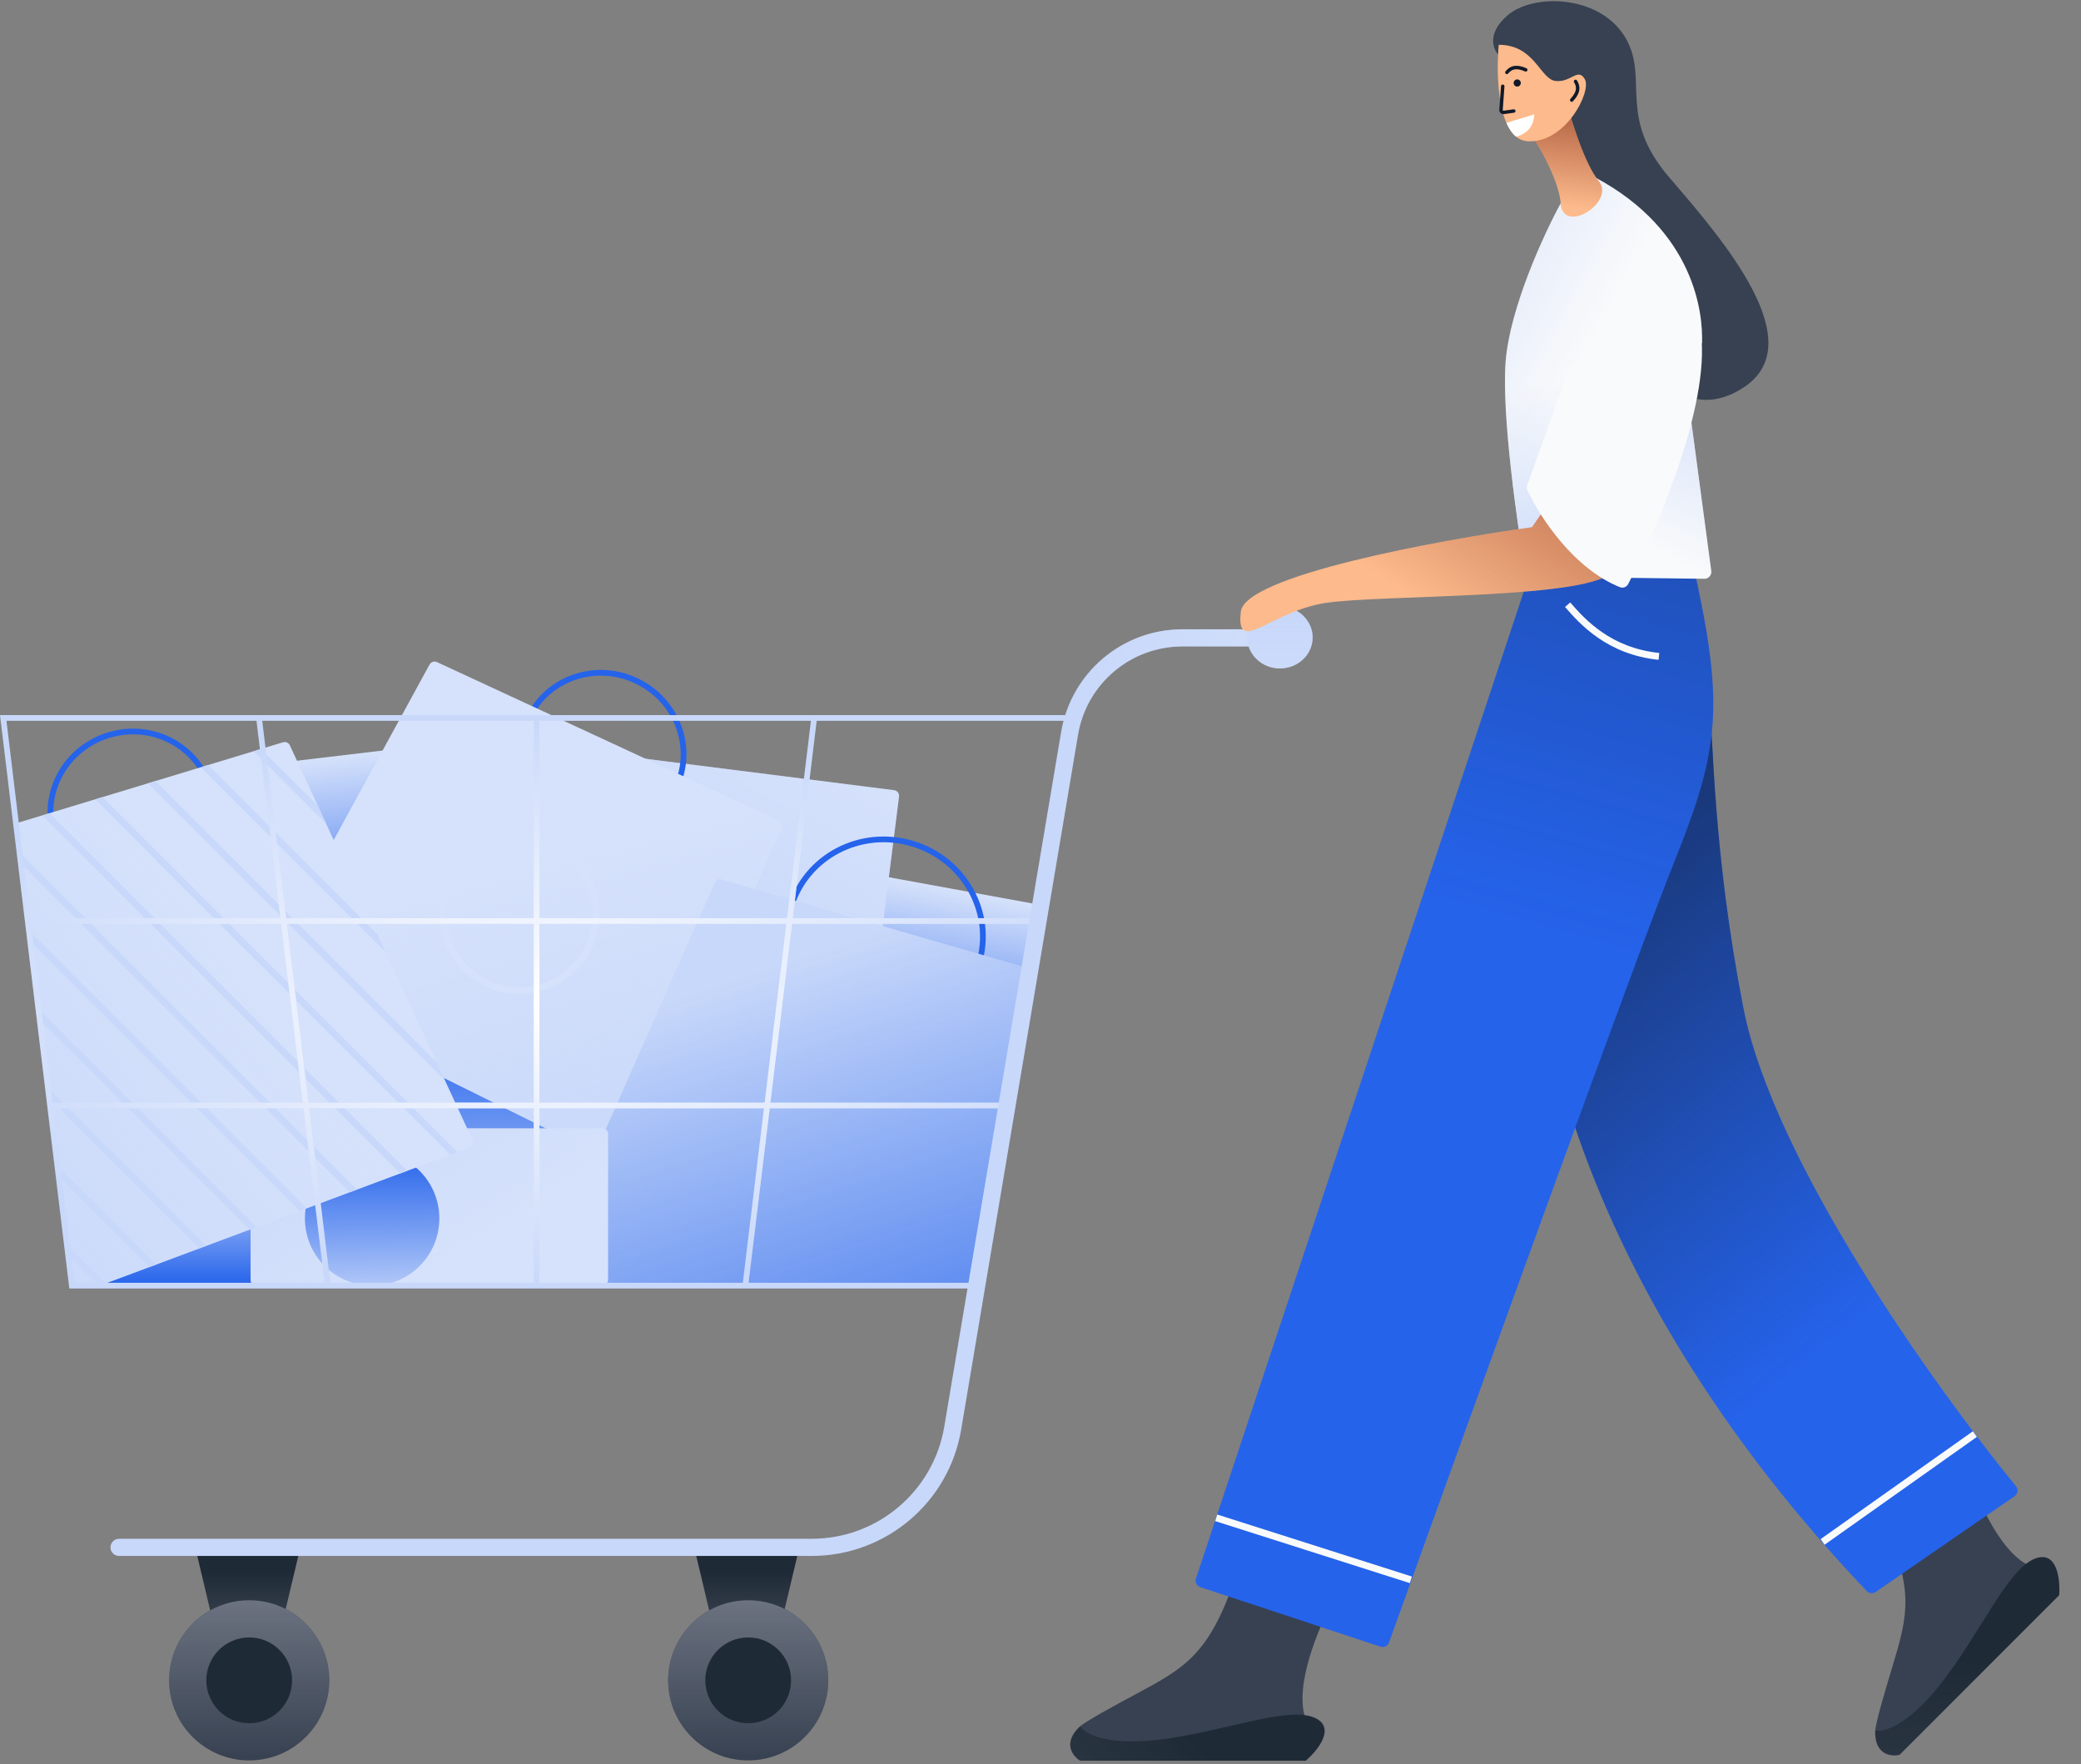 <svg class="w-auto max-w-[16rem] h-40 text-gray-800 dark:text-white" aria-hidden="true" width="604" height="512" viewBox="0 0 604 512" fill="none" xmlns="http://www.w3.org/2000/svg">
<rect x="0" y="0" width="604" height="512" fill="#808080" stroke="none"/>
<path d="M105.108 297.593H161.551C162.468 297.593 163.211 298.336 163.211 299.253V371.466C163.211 372.383 162.468 373.126 161.551 373.126H105.108C104.191 373.126 103.448 372.383 103.448 371.466V299.253C103.448 298.336 104.191 297.593 105.108 297.593Z" fill="#d6e2fb"/>
<path d="M105.108 297.593H161.551C162.468 297.593 163.211 298.336 163.211 299.253V371.466C163.211 372.383 162.468 373.126 161.551 373.126H105.108C104.191 373.126 103.448 372.383 103.448 371.466V299.253C103.448 298.336 104.191 297.593 105.108 297.593Z" fill="url(#paint0_linear_748_161)"/>
<path d="M86.845 373.126L30.402 373.126C29.485 373.126 28.742 372.383 28.742 371.466L28.742 338.265C28.742 337.348 29.485 336.605 30.402 336.605L86.845 336.605C87.762 336.605 88.505 337.348 88.505 338.265L88.505 371.466C88.505 372.383 87.762 373.126 86.845 373.126Z" fill="#d6e2fb"/>
<path d="M86.845 373.126L30.402 373.126C29.485 373.126 28.742 372.383 28.742 371.466L28.742 338.265C28.742 337.348 29.485 336.605 30.402 336.605L86.845 336.605C87.762 336.605 88.505 337.348 88.505 338.265L88.505 371.466C88.505 372.383 87.762 373.126 86.845 373.126Z" fill="url(#paint1_linear_748_161)"/>
<path d="M289.793 318.508L230.254 307.638C229.352 307.474 228.755 306.609 228.919 305.707L238.588 252.744C238.753 251.842 239.618 251.244 240.52 251.409L300.059 262.278C300.961 262.443 301.558 263.308 301.394 264.21L291.725 317.173C291.56 318.075 290.695 318.672 289.793 318.508Z" fill="#d6e2fb"/>
<path d="M289.793 318.508L230.254 307.638C229.352 307.474 228.755 306.609 228.919 305.707L238.588 252.744C238.753 251.842 239.618 251.244 240.52 251.409L300.059 262.278C300.961 262.443 301.558 263.308 301.394 264.21L291.725 317.173C291.56 318.075 290.695 318.672 289.793 318.508Z" fill="url(#paint2_linear_748_161)"/>
<path d="M141.996 271.713L81.895 278.847C80.984 278.955 80.159 278.304 80.05 277.394L73.704 223.931C73.596 223.02 74.247 222.194 75.157 222.086L135.259 214.952C136.169 214.844 136.995 215.495 137.103 216.405L143.449 269.868C143.557 270.779 142.906 271.605 141.996 271.713Z" fill="#d6e2fb"/>
<path d="M141.996 271.713L81.895 278.847C80.984 278.955 80.159 278.304 80.05 277.394L73.704 223.931C73.596 223.02 74.247 222.194 75.157 222.086L135.259 214.952C136.169 214.844 136.995 215.495 137.103 216.405L143.449 269.868C143.557 270.779 142.906 271.605 141.996 271.713Z" fill="url(#paint3_linear_748_161)"/>
<path d="M259.509 229.322L180.85 219.39C179.859 219.265 178.982 220.038 178.982 221.037V286.132C178.982 286.984 179.628 287.697 180.475 287.783L251.245 294.94C252.141 295.03 252.946 294.39 253.059 293.497L260.948 231.177C261.063 230.267 260.418 229.436 259.509 229.322Z" fill="#d6e2fb"/>
<path d="M259.509 229.322L180.85 219.39C179.859 219.265 178.982 220.038 178.982 221.037V286.132C178.982 286.984 179.628 287.697 180.475 287.783L251.245 294.94C252.141 295.03 252.946 294.39 253.059 293.497L260.948 231.177C261.063 230.267 260.418 229.436 259.509 229.322Z" fill="url(#paint4_linear_748_161)"/>
<path fill-rule="evenodd" clip-rule="evenodd" d="M249.116 297.147C234.459 292.733 226.13 277.61 230.4 263.428C234.67 249.246 249.965 241.235 264.623 245.649C279.28 250.063 287.609 265.186 283.339 279.368C279.069 293.55 263.774 301.56 249.116 297.147ZM248.638 298.736C233.141 294.07 224.264 278.048 228.811 262.949C233.357 247.851 249.605 239.393 265.101 244.059C280.598 248.726 289.475 264.748 284.928 279.847C280.382 294.945 264.134 303.402 248.638 298.736Z" fill="#2563eb"/>
<path fill-rule="evenodd" clip-rule="evenodd" d="M165.366 238.47C153.934 233.06 149.002 219.687 154.229 208.642C159.456 197.598 172.924 192.932 184.356 198.342C195.788 203.752 200.72 217.126 195.494 228.17C190.267 239.215 176.798 243.88 165.366 238.47ZM164.656 239.971C152.432 234.186 147.092 219.842 152.728 207.932C158.364 196.022 172.843 191.057 185.066 196.842C197.29 202.626 202.63 216.971 196.994 228.88C191.358 240.79 176.88 245.756 164.656 239.971Z" fill="#2563eb"/>
<path d="M126.83 192.154L226.038 238.128C226.858 238.509 227.223 239.476 226.859 240.303L183.807 338.075C183.426 338.94 182.4 339.313 181.552 338.894L75.508 286.476C74.663 286.058 74.335 285.02 74.787 284.192L124.675 192.865C125.095 192.097 126.037 191.787 126.83 192.154Z" fill="#d6e2fb"/>
<path d="M126.83 192.154L226.038 238.128C226.858 238.509 227.223 239.476 226.859 240.303L183.807 338.075C183.426 338.94 182.4 339.313 181.552 338.894L75.508 286.476C74.663 286.058 74.335 285.02 74.787 284.192L124.675 192.865C125.095 192.097 126.037 191.787 126.83 192.154Z" fill="url(#paint5_linear_748_161)"/>
<path fill-rule="evenodd" clip-rule="evenodd" d="M150.759 286.482C139.028 286.482 129.518 276.972 129.518 265.241C129.518 253.51 139.028 244 150.759 244C162.49 244 172 253.51 172 265.241C172 276.972 162.49 286.482 150.759 286.482ZM150.759 288.482C137.923 288.482 127.518 278.077 127.518 265.241C127.518 252.405 137.923 242 150.759 242C163.595 242 174 252.405 174 265.241C174 278.077 163.595 288.482 150.759 288.482Z" fill="#d6e2fb"/>
<path d="M209.422 255.248L297.078 280.58C297.89 280.815 298.396 281.622 298.253 282.455L282.969 371.746C282.833 372.543 282.142 373.126 281.333 373.126H158.286C157.086 373.126 156.283 371.892 156.768 370.795L207.443 256.172C207.779 255.412 208.625 255.018 209.422 255.248Z" fill="#c8d8fa"/>
<path d="M209.422 255.248L297.078 280.58C297.89 280.815 298.396 281.622 298.253 282.455L282.969 371.746C282.833 372.543 282.142 373.126 281.333 373.126H158.286C157.086 373.126 156.283 371.892 156.768 370.795L207.443 256.172C207.779 255.412 208.625 255.018 209.422 255.248Z" fill="url(#paint6_linear_748_161)"/>
<path d="M74.394 327.474H174.828C175.745 327.474 176.488 328.217 176.488 329.134V371.466C176.488 372.383 175.745 373.126 174.828 373.126H74.394C73.477 373.126 72.733 372.383 72.733 371.466V329.134C72.733 328.217 73.477 327.474 74.394 327.474Z" fill="#d6e2fb"/>
<path d="M74.394 327.474H174.828C175.745 327.474 176.488 328.217 176.488 329.134V371.466C176.488 372.383 175.745 373.126 174.828 373.126H74.394C73.477 373.126 72.733 372.383 72.733 371.466V329.134C72.733 328.217 73.477 327.474 74.394 327.474Z" fill="url(#paint7_linear_748_161)"/>
<path d="M88.504 353.62C88.504 364.393 97.237 373.126 108.01 373.126C118.783 373.126 127.516 364.393 127.516 353.62C127.516 342.848 118.783 334.115 108.01 334.115C97.237 334.115 88.504 342.848 88.504 353.62Z" fill="url(#paint8_linear_748_161)"/>
<path fill-rule="evenodd" clip-rule="evenodd" d="M44.669 256.627C32.562 260.286 19.932 253.679 16.398 241.983C12.863 230.286 19.72 217.79 31.826 214.131C43.933 210.472 56.563 217.08 60.098 228.776C63.632 240.472 56.776 252.969 44.669 256.627ZM45.149 258.217C32.204 262.129 18.62 255.076 14.808 242.463C10.997 229.85 18.401 216.454 31.346 212.542C44.291 208.63 57.875 215.683 61.687 228.296C65.499 240.908 58.094 254.304 45.149 258.217Z" fill="#2563eb"/>
<path d="M82.142 215.424L5.593 238.669C4.82 238.904 4.328 239.66 4.428 240.462L20.675 371.256C20.779 372.087 21.485 372.711 22.323 372.711H29.687C29.885 372.711 30.082 372.676 30.267 372.606L136.213 333.081C137.118 332.743 137.545 331.705 137.139 330.828L84.131 216.315C83.783 215.563 82.934 215.183 82.142 215.424Z" fill="#d6e2fb"/>
<path d="M82.142 215.424L5.593 238.669C4.82 238.904 4.328 239.66 4.428 240.462L20.675 371.256C20.779 372.087 21.485 372.711 22.323 372.711H29.687C29.885 372.711 30.082 372.676 30.267 372.606L136.213 333.081C137.118 332.743 137.545 331.705 137.139 330.828L84.131 216.315C83.783 215.563 82.934 215.183 82.142 215.424Z" fill="url(#paint9_linear_748_161)"/>
<path fill-rule="evenodd" clip-rule="evenodd" d="M92.235 233.82L75.773 217.358L73.603 218.017L94.672 239.086L92.235 233.82ZM111.909 276.323L109.471 271.057L60.431 222.016L58.262 222.675L111.909 276.323ZM129.146 313.56L126.708 308.293L45.09 226.675L42.92 227.334L129.146 313.56ZM130.717 335.131L132.777 334.363L29.749 231.334L27.579 231.993L130.717 335.131ZM116.152 340.565L118.212 339.797L14.407 235.992L12.238 236.651L116.152 340.565ZM101.513 346.027L103.573 345.258L5.23 246.915L5.631 250.145L101.513 346.027ZM86.947 351.461L89.007 350.692L8.067 269.752L8.468 272.982L86.947 351.461ZM72.381 356.895L74.441 356.126L10.904 292.589L11.305 295.819L72.381 356.895ZM57.816 362.329L59.875 361.561L13.741 315.426L14.142 318.656L57.816 362.329ZM43.25 367.763L45.309 366.995L16.578 338.263L16.979 341.492L43.25 367.763ZM28.198 372.711H29.688C29.886 372.711 30.082 372.676 30.268 372.606L30.744 372.429L19.414 361.1L19.816 364.329L28.198 372.711Z" fill="#c8d8fa"/>
<path d="M232.102 448.66H201.39L209.387 482.246C209.565 482.994 210.233 483.521 211.002 483.521H222.49C223.259 483.521 223.927 482.994 224.105 482.246L232.102 448.66Z" fill="#1F2A37"/>
<path d="M232.102 448.66H201.39L209.387 482.246C209.565 482.994 210.233 483.521 211.002 483.521H222.49C223.259 483.521 223.927 482.994 224.105 482.246L232.102 448.66Z" fill="url(#paint10_linear_748_161)"/>
<path d="M193.92 487.672C193.92 500.507 204.326 510.913 217.161 510.913C229.997 510.913 240.402 500.507 240.402 487.672C240.402 474.836 229.997 464.431 217.161 464.431C204.326 464.431 193.92 474.836 193.92 487.672Z" fill="#374151"/>
<path d="M193.92 487.672C193.92 500.507 204.326 510.913 217.161 510.913C229.997 510.913 240.402 500.507 240.402 487.672C240.402 474.836 229.997 464.431 217.161 464.431C204.326 464.431 193.92 474.836 193.92 487.672Z" fill="url(#paint11_linear_748_161)"/>
<path d="M204.708 487.672C204.708 494.548 210.283 500.122 217.159 500.122C224.035 500.122 229.609 494.548 229.609 487.672C229.609 480.795 224.035 475.221 217.159 475.221C210.283 475.221 204.708 480.795 204.708 487.672Z" fill="#1F2A37"/>
<path d="M87.273 448.66H56.562L64.559 482.246C64.737 482.994 65.405 483.521 66.174 483.521H77.662C78.43 483.521 79.099 482.994 79.277 482.246L87.273 448.66Z" fill="#1F2A37"/>
<path d="M87.273 448.66H56.562L64.559 482.246C64.737 482.994 65.405 483.521 66.174 483.521H77.662C78.43 483.521 79.099 482.994 79.277 482.246L87.273 448.66Z" fill="url(#paint12_linear_748_161)"/>
<path d="M49.092 487.672C49.092 500.507 59.497 510.913 72.333 510.913C85.169 510.913 95.574 500.507 95.574 487.672C95.574 474.836 85.169 464.431 72.333 464.431C59.497 464.431 49.092 474.836 49.092 487.672Z" fill="#374151"/>
<path d="M49.092 487.672C49.092 500.507 59.497 510.913 72.333 510.913C85.169 510.913 95.574 500.507 95.574 487.672C95.574 474.836 85.169 464.431 72.333 464.431C59.497 464.431 49.092 474.836 49.092 487.672Z" fill="url(#paint13_linear_748_161)"/>
<path d="M59.88 487.672C59.88 494.548 65.454 500.122 72.331 500.122C79.207 500.122 84.781 494.548 84.781 487.672C84.781 480.795 79.207 475.221 72.331 475.221C65.454 475.221 59.88 480.795 59.88 487.672Z" fill="#1F2A37"/>
<path fill-rule="evenodd" clip-rule="evenodd" d="M74.44 209.194H1.874L8.799 266.466H81.382L74.44 209.194ZM76.112 209.194H154.91V266.466H83.054L76.112 209.194ZM156.57 209.194H235.368L228.425 266.466H156.57V209.194ZM237.04 209.194H310.957V207.534H0.001L20.123 373.956H283.151V372.296H217.27L223.407 321.664H292.696V320.004H223.608L229.896 268.126H300.582V266.466H230.098L237.04 209.194ZM215.598 372.296H156.57V321.664H221.735L215.598 372.296ZM154.91 372.296H95.882L89.745 321.664H154.91V372.296ZM94.21 372.296H21.594L15.472 321.664H88.073L94.21 372.296ZM15.272 320.004L8.999 268.126H81.583L87.871 320.004H15.272ZM221.936 320.004L228.224 268.126H156.57V320.004H221.936ZM154.91 320.004H89.543L83.255 268.126H154.91V320.004Z" fill="#c8d8fa"/>
<path fill-rule="evenodd" clip-rule="evenodd" d="M74.44 209.194H1.874L8.799 266.466H81.382L74.44 209.194ZM76.112 209.194H154.91V266.466H83.054L76.112 209.194ZM156.57 209.194H235.368L228.425 266.466H156.57V209.194ZM237.04 209.194H310.957V207.534H0.001L20.123 373.956H283.151V372.296H217.27L223.407 321.664H292.696V320.004H223.608L229.896 268.126H300.582V266.466H230.098L237.04 209.194ZM215.598 372.296H156.57V321.664H221.735L215.598 372.296ZM154.91 372.296H95.882L89.745 321.664H154.91V372.296ZM94.21 372.296H21.594L15.472 321.664H88.073L94.21 372.296ZM15.272 320.004L8.999 268.126H81.583L87.871 320.004H15.272ZM221.936 320.004L228.224 268.126H156.57V320.004H221.936ZM154.91 320.004H89.543L83.255 268.126H154.91V320.004Z" fill="url(#paint14_radial_748_161)"/>
<path fill-rule="evenodd" clip-rule="evenodd" d="M368.23 185.123C368.23 183.747 367.116 182.632 365.74 182.632H343.19C325.763 182.632 310.885 195.217 307.993 212.403L274.069 414.045C270.909 432.829 254.646 446.585 235.598 446.585H34.555C33.18 446.585 32.065 447.7 32.065 449.075C32.065 450.45 33.18 451.565 34.555 451.565H235.598C257.078 451.565 275.417 436.053 278.98 414.871L312.905 213.229C315.392 198.441 328.195 187.613 343.19 187.613H365.74C367.116 187.613 368.23 186.498 368.23 185.123Z" fill="#c8d8fa"/>
<path fill-rule="evenodd" clip-rule="evenodd" d="M368.23 185.123C368.23 183.747 367.116 182.632 365.74 182.632H343.19C325.763 182.632 310.885 195.217 307.993 212.403L274.069 414.045C270.909 432.829 254.646 446.585 235.598 446.585H34.555C33.18 446.585 32.065 447.7 32.065 449.075C32.065 450.45 33.18 451.565 34.555 451.565H235.598C257.078 451.565 275.417 436.053 278.98 414.871L312.905 213.229C315.392 198.441 328.195 187.613 343.19 187.613H365.74C367.116 187.613 368.23 186.498 368.23 185.123Z" fill="url(#paint15_linear_748_161)"/>
<path d="M362 185C362 189.971 366.253 194 371.5 194C376.747 194 381 189.971 381 185C381 180.029 376.747 176 371.5 176C366.253 176 362 180.029 362 185Z" fill="#c8d8fa"/>
<path d="M362 185C362 189.971 366.253 194 371.5 194C376.747 194 381 189.971 381 185C381 180.029 376.747 176 371.5 176C366.253 176 362 180.029 362 185Z" fill="url(#paint16_linear_748_161)"/>
<path d="M330 491.5C322.86 495.325 315.834 499.167 313.5 501C304.5 512.5 383.5 511 379 499C375.4 489.4 382.833 472 387 464.5C380 455 364.5 440.4 358.5 458C351 480 344 484 330 491.5Z" fill="#374151"/>
<path d="M335.5 505C320.7 506.6 314.667 503 313.5 501C308.3 505.8 311.333 509.667 313.5 511H379C382.5 508 387.9 501.3 381.5 498.5C373.5 495 354 503 335.5 505Z" fill="#1F2A37"/>
<path d="M335.5 505C320.7 506.6 314.667 503 313.5 501C308.3 505.8 311.333 509.667 313.5 511H379C382.5 508 387.9 501.3 381.5 498.5C373.5 495 354 503 335.5 505Z" fill="url(#paint17_linear_748_161)"/>
<path d="M549.218 483.828C546.874 491.58 544.623 499.265 544.269 502.212C546.037 516.707 600.837 459.786 589.17 454.483C579.836 450.24 572.789 432.68 570.432 424.431C558.764 422.663 537.48 423.299 545.683 439.987C555.936 460.847 553.815 468.624 549.218 483.828Z" fill="#374151"/>
<path d="M562.657 489.484C553.323 501.081 546.511 502.801 544.272 502.212C543.989 509.283 548.868 509.872 551.343 509.283L597.659 462.968C598.012 458.371 597.093 449.815 590.587 452.361C582.456 455.543 574.324 474.988 562.657 489.484Z" fill="#1F2A37"/>
<path d="M562.657 489.484C553.323 501.081 546.511 502.801 544.272 502.212C543.989 509.283 548.868 509.872 551.343 509.283L597.659 462.968C598.012 458.371 597.093 449.815 590.587 452.361C582.456 455.543 574.324 474.988 562.657 489.484Z" fill="url(#paint18_linear_748_161)"/>
<path d="M541.81 461.756C459.248 375.004 443.511 291.853 445.999 261L496 201C497.333 215.167 497.2 247.3 506 292.5C514.63 336.829 561.478 402.415 585.133 431.338C585.876 432.246 585.669 433.573 584.703 434.239L544.4 462.034C543.592 462.591 542.487 462.466 541.81 461.756Z" fill="#2563eb"/>
<path d="M541.81 461.756C459.248 375.004 443.511 291.853 445.999 261L496 201C497.333 215.167 497.2 247.3 506 292.5C514.63 336.829 561.478 402.415 585.133 431.338C585.876 432.246 585.669 433.573 584.703 434.239L544.4 462.034C543.592 462.591 542.487 462.466 541.81 461.756Z" fill="url(#paint19_linear_748_161)"/>
<path fill-rule="evenodd" clip-rule="evenodd" d="M573.778 417.016L529.578 448.316L528.422 446.684L572.622 415.384L573.778 417.016Z" fill="#F9FAFB"/>
<path d="M400.647 477.888L348.401 460.628C347.35 460.282 346.781 459.148 347.13 458.099L445.498 162H490.998C500.498 204 499.498 216.5 485.998 250C475.297 276.556 426.727 411.02 403.142 476.707C402.775 477.728 401.677 478.229 400.647 477.888Z" fill="#2563eb"/>
<path d="M400.647 477.888L348.401 460.628C347.35 460.282 346.781 459.148 347.13 458.099L445.498 162H490.998C500.498 204 499.498 216.5 485.998 250C475.297 276.556 426.727 411.02 403.142 476.707C402.775 477.728 401.677 478.229 400.647 477.888Z" fill="url(#paint20_linear_748_161)"/>
<path fill-rule="evenodd" clip-rule="evenodd" d="M481.395 191.495C466.495 189.953 458.609 181.194 454.242 176.155L455.754 174.845C460.053 179.806 467.501 188.047 481.601 189.505L481.395 191.495Z" fill="#F9FAFB"/>
<path fill-rule="evenodd" clip-rule="evenodd" d="M409.195 459.453L352.695 441.453L353.302 439.547L409.802 457.547L409.195 459.453Z" fill="#F9FAFB"/>
<path d="M437.502 4.5C431.502 9.7 433.335 14.333 435.002 16C441.334 22.333 455.6 41.6 462 68C470 101 486 125.5 506 112.5C525.895 99.569 500.273 69.816 484.746 51.785L484.5 51.5C469 33.5 479 22.5 471.5 10.5C464 -1.5 445.002 -2 437.502 4.5Z" fill="#374151"/>
<path d="M463 51.5C492 67 494.333 91.167 494 99.5L485 110L486 167.5H443.001C440.501 153.167 435.801 120.6 437.001 105C438.201 89.4 448.168 67.833 453.001 59C459.001 58.6 461.833 53.833 463 51.5Z" fill="#F9FAFB"/>
<path d="M463 51.5C492 67 494.333 91.167 494 99.5L485 110L486 167.5H443.001C440.501 153.167 435.801 120.6 437.001 105C438.201 89.4 448.168 67.833 453.001 59C459.001 58.6 461.833 53.833 463 51.5Z" fill="url(#paint21_linear_748_161)"/>
<path d="M463 51.5C492 67 494.333 91.167 494 99.5L485 110L486 167.5H443.001C440.501 153.167 435.801 120.6 437.001 105C438.201 89.4 448.168 67.833 453.001 59C459.001 58.6 461.833 53.833 463 51.5Z" fill="url(#paint22_linear_748_161)"/>
<path d="M494.686 167.972L455.5 167.5L490.5 119.5L496.693 165.707C496.855 166.916 495.906 167.987 494.686 167.972Z" fill="#F9FAFB"/>
<path d="M494.686 167.972L455.5 167.5L490.5 119.5L496.693 165.707C496.855 166.916 495.906 167.987 494.686 167.972Z" fill="url(#paint23_linear_748_161)"/>
<path d="M444.648 153L457.148 135L480.148 140C477.648 145.667 471.748 158.7 468.148 165.5C463.648 174 400.648 172.5 384.648 175C368.648 177.5 358.648 190.5 360.148 177.5C361.348 167.1 416.982 156.833 444.648 153Z" fill="#FDBA8C"/>
<path d="M444.648 153L457.148 135L480.148 140C477.648 145.667 471.748 158.7 468.148 165.5C463.648 174 400.648 172.5 384.648 175C368.648 177.5 358.648 190.5 360.148 177.5C361.348 167.1 416.982 156.833 444.648 153Z" fill="url(#paint24_linear_748_161)"/>
<path d="M443.269 140.815L454.82 108.521C464.276 93.649 484.455 93.03 493.363 94.579C497.356 115.041 481.634 152.098 472.565 169.508C472.114 170.374 471.098 170.779 470.191 170.418C456.663 165.02 446.929 150.015 443.33 142.294C443.114 141.829 443.097 141.298 443.269 140.815Z" fill="#F9FAFB"/>
<path d="M445 40C450.2 48 453 55.833 453 59.5C454.205 68 469 58.5 464 52.5C460 47.7 456 34.833 454.5 29L445 40Z" fill="#FDBA8C"/>
<path d="M445 40C450.2 48 453 55.833 453 59.5C454.205 68 469 58.5 464 52.5C460 47.7 456 34.833 454.5 29L445 40Z" fill="url(#paint25_linear_748_161)"/>
<path d="M443.5 41C434.7 40.6 434.166 22.167 435 13C445.499 13 447 23 451.5 23.5C456 24 458 19.5 460 23C462 26.5 454.5 41.5 443.5 41Z" fill="#FDBA8C"/>
<path d="M441.294 23.621C441.551 24.135 441.343 24.759 440.829 25.016C440.315 25.273 439.691 25.065 439.434 24.551C439.177 24.038 439.385 23.413 439.899 23.156C440.413 22.899 441.037 23.108 441.294 23.621Z" fill="#111928"/>
<path fill-rule="evenodd" clip-rule="evenodd" d="M439.431 20.174C438.716 20.345 438.202 20.779 437.748 21.33C437.572 21.543 437.257 21.573 437.044 21.397C436.831 21.222 436.801 20.907 436.976 20.694C437.501 20.057 438.188 19.443 439.198 19.201C440.204 18.961 441.446 19.11 443.045 19.815C443.298 19.926 443.412 20.221 443.301 20.474C443.19 20.727 442.894 20.841 442.642 20.73C441.161 20.077 440.151 20.002 439.431 20.174Z" fill="#111928"/>
<path fill-rule="evenodd" clip-rule="evenodd" d="M436.196 24.524C436.471 24.544 436.679 24.784 436.659 25.059L436.166 31.92C436.157 32.043 436.264 32.142 436.385 32.126L439.305 31.723C439.578 31.685 439.831 31.876 439.868 32.149C439.906 32.423 439.715 32.675 439.441 32.713L436.522 33.116C435.771 33.22 435.114 32.605 435.169 31.849L435.661 24.987C435.681 24.712 435.921 24.505 436.196 24.524Z" fill="#111928"/>
<path fill-rule="evenodd" clip-rule="evenodd" d="M437.227 35.66L445.331 33.188C445.172 36.201 443.744 38.695 440.042 39.668C438.884 38.727 437.959 37.338 437.227 35.66Z" fill="white"/>
<path fill-rule="evenodd" clip-rule="evenodd" d="M457.402 25.858C457.478 25.127 457.238 24.498 456.869 23.887C456.726 23.65 456.802 23.343 457.038 23.2C457.274 23.057 457.582 23.133 457.725 23.37C458.151 24.076 458.504 24.927 458.397 25.961C458.29 26.989 457.739 28.111 456.544 29.387C456.355 29.588 456.038 29.599 455.837 29.41C455.635 29.221 455.625 28.905 455.814 28.703C456.92 27.522 457.326 26.594 457.402 25.858Z" fill="#111928"/>
<defs>
<linearGradient id="paint0_linear_748_161" x1="133.33" y1="297.593" x2="133.33" y2="373.126" gradientUnits="userSpaceOnUse">
<stop stop-color="#2563eb"/>
<stop offset="1" stop-color="#2563eb" stop-opacity="0"/>
</linearGradient>
<linearGradient id="paint1_linear_748_161" x1="58.624" y1="373.126" x2="58.624" y2="336.605" gradientUnits="userSpaceOnUse">
<stop stop-color="#2563eb"/>
<stop offset="1" stop-color="#2563eb" stop-opacity="0"/>
</linearGradient>
<linearGradient id="paint2_linear_748_161" x1="260.024" y1="313.073" x2="270.289" y2="256.844" gradientUnits="userSpaceOnUse">
<stop stop-color="#2563eb"/>
<stop offset="1" stop-color="#2563eb" stop-opacity="0"/>
</linearGradient>
<linearGradient id="paint3_linear_748_161" x1="111.945" y1="275.28" x2="105.208" y2="218.519" gradientUnits="userSpaceOnUse">
<stop stop-color="#2563eb"/>
<stop offset="1" stop-color="#2563eb" stop-opacity="0"/>
</linearGradient>
<linearGradient id="paint4_linear_748_161" x1="188.943" y1="269.371" x2="222.482" y2="206.074" gradientUnits="userSpaceOnUse">
<stop stop-color="#c8d8fa"/>
<stop offset="1" stop-color="#c8d8fa" stop-opacity="0"/>
</linearGradient>
<linearGradient id="paint5_linear_748_161" x1="145.341" y1="349.623" x2="120.653" y2="255.885" gradientUnits="userSpaceOnUse">
<stop stop-color="#c8d8fa"/>
<stop offset="1" stop-color="#c8d8fa" stop-opacity="0"/>
</linearGradient>
<linearGradient id="paint6_linear_748_161" x1="343.5" y1="418" x2="291" y2="258.5" gradientUnits="userSpaceOnUse">
<stop stop-color="#2563eb"/>
<stop offset="1" stop-color="#2563eb" stop-opacity="0"/>
</linearGradient>
<linearGradient id="paint7_linear_748_161" x1="43.682" y1="330.379" x2="86.117" y2="397.473" gradientUnits="userSpaceOnUse">
<stop stop-color="#c8d8fa"/>
<stop offset="1" stop-color="#c8d8fa" stop-opacity="0"/>
</linearGradient>
<linearGradient id="paint8_linear_748_161" x1="108.01" y1="334.115" x2="108.01" y2="383.087" gradientUnits="userSpaceOnUse">
<stop stop-color="#2563eb"/>
<stop offset="1" stop-color="#2563eb" stop-opacity="0"/>
</linearGradient>
<linearGradient id="paint9_linear_748_161" x1="-9.44" y1="390.557" x2="98.88" y2="310.043" gradientUnits="userSpaceOnUse">
<stop stop-color="#c8d8fa"/>
<stop offset="1" stop-color="#c8d8fa" stop-opacity="0"/>
</linearGradient>
<linearGradient id="paint10_linear_748_161" x1="207.615" y1="502.197" x2="207.615" y2="456.13" gradientUnits="userSpaceOnUse">
<stop stop-color="#6B7280"/>
<stop offset="1" stop-color="#6B7280" stop-opacity="0"/>
</linearGradient>
<linearGradient id="paint11_linear_748_161" x1="217.161" y1="464.431" x2="217.161" y2="510.913" gradientUnits="userSpaceOnUse">
<stop stop-color="#6B7280"/>
<stop offset="1" stop-color="#6B7280" stop-opacity="0"/>
</linearGradient>
<linearGradient id="paint12_linear_748_161" x1="62.787" y1="502.197" x2="62.787" y2="456.13" gradientUnits="userSpaceOnUse">
<stop stop-color="#6B7280"/>
<stop offset="1" stop-color="#6B7280" stop-opacity="0"/>
</linearGradient>
<linearGradient id="paint13_linear_748_161" x1="72.333" y1="464.431" x2="72.333" y2="510.913" gradientUnits="userSpaceOnUse">
<stop stop-color="#6B7280"/>
<stop offset="1" stop-color="#6B7280" stop-opacity="0"/>
</linearGradient>
<radialGradient id="paint14_radial_748_161" cx="0" cy="0" r="1" gradientUnits="userSpaceOnUse" gradientTransform="translate(155.479 290.952) rotate(90) scale(83.004 184.897)">
<stop stop-color="white"/>
<stop offset="1" stop-color="white" stop-opacity="0"/>
</radialGradient>
<linearGradient id="paint15_linear_748_161" x1="409.317" y1="135.32" x2="300.582" y2="173.502" gradientUnits="userSpaceOnUse">
<stop stop-color="#d6e2fb"/>
<stop offset="1" stop-color="#d6e2fb" stop-opacity="0"/>
</linearGradient>
<linearGradient id="paint16_linear_748_161" x1="371.5" y1="226.538" x2="371.5" y2="179.462" gradientUnits="userSpaceOnUse">
<stop stop-color="#d6e2fb"/>
<stop offset="1" stop-color="#d6e2fb" stop-opacity="0"/>
</linearGradient>
<linearGradient id="paint17_linear_748_161" x1="207" y1="652" x2="352" y2="511" gradientUnits="userSpaceOnUse">
<stop stop-color="#6B7280"/>
<stop offset="1" stop-color="#6B7280" stop-opacity="0"/>
</linearGradient>
<linearGradient id="paint18_linear_748_161" x1="575.738" y1="684.292" x2="578.567" y2="482.059" gradientUnits="userSpaceOnUse">
<stop stop-color="#6B7280"/>
<stop offset="1" stop-color="#6B7280" stop-opacity="0"/>
</linearGradient>
<linearGradient id="paint19_linear_748_161" x1="400.5" y1="164.5" x2="563.8" y2="363.536" gradientUnits="userSpaceOnUse">
<stop stop-color="#111928"/>
<stop offset="1" stop-color="#111928" stop-opacity="0"/>
</linearGradient>
<linearGradient id="paint20_linear_748_161" x1="605.498" y1="-174" x2="476.998" y2="279.5" gradientUnits="userSpaceOnUse">
<stop stop-color="#111928"/>
<stop offset="1" stop-color="#111928" stop-opacity="0"/>
</linearGradient>
<linearGradient id="paint21_linear_748_161" x1="397.5" y1="37.5" x2="473.735" y2="78.869" gradientUnits="userSpaceOnUse">
<stop stop-color="#c8d8fa"/>
<stop offset="1" stop-color="#c8d8fa" stop-opacity="0"/>
</linearGradient>
<linearGradient id="paint22_linear_748_161" x1="434.5" y1="173" x2="424.339" y2="115.215" gradientUnits="userSpaceOnUse">
<stop stop-color="#c8d8fa"/>
<stop offset="1" stop-color="#c8d8fa" stop-opacity="0"/>
</linearGradient>
<linearGradient id="paint23_linear_748_161" x1="555.26" y1="119.821" x2="526.379" y2="181.761" gradientUnits="userSpaceOnUse">
<stop stop-color="#c8d8fa"/>
<stop offset="1" stop-color="#c8d8fa" stop-opacity="0"/>
</linearGradient>
<linearGradient id="paint24_linear_748_161" x1="573.167" y1="137.877" x2="509.263" y2="237.21" gradientUnits="userSpaceOnUse">
<stop stop-color="#7F270F"/>
<stop offset="1" stop-color="#7F270F" stop-opacity="0"/>
</linearGradient>
<linearGradient id="paint25_linear_748_161" x1="465" y1="14" x2="459.657" y2="60.704" gradientUnits="userSpaceOnUse">
<stop stop-color="#7F270F"/>
<stop offset="1" stop-color="#7F270F" stop-opacity="0"/>
</linearGradient>
</defs>
</svg>